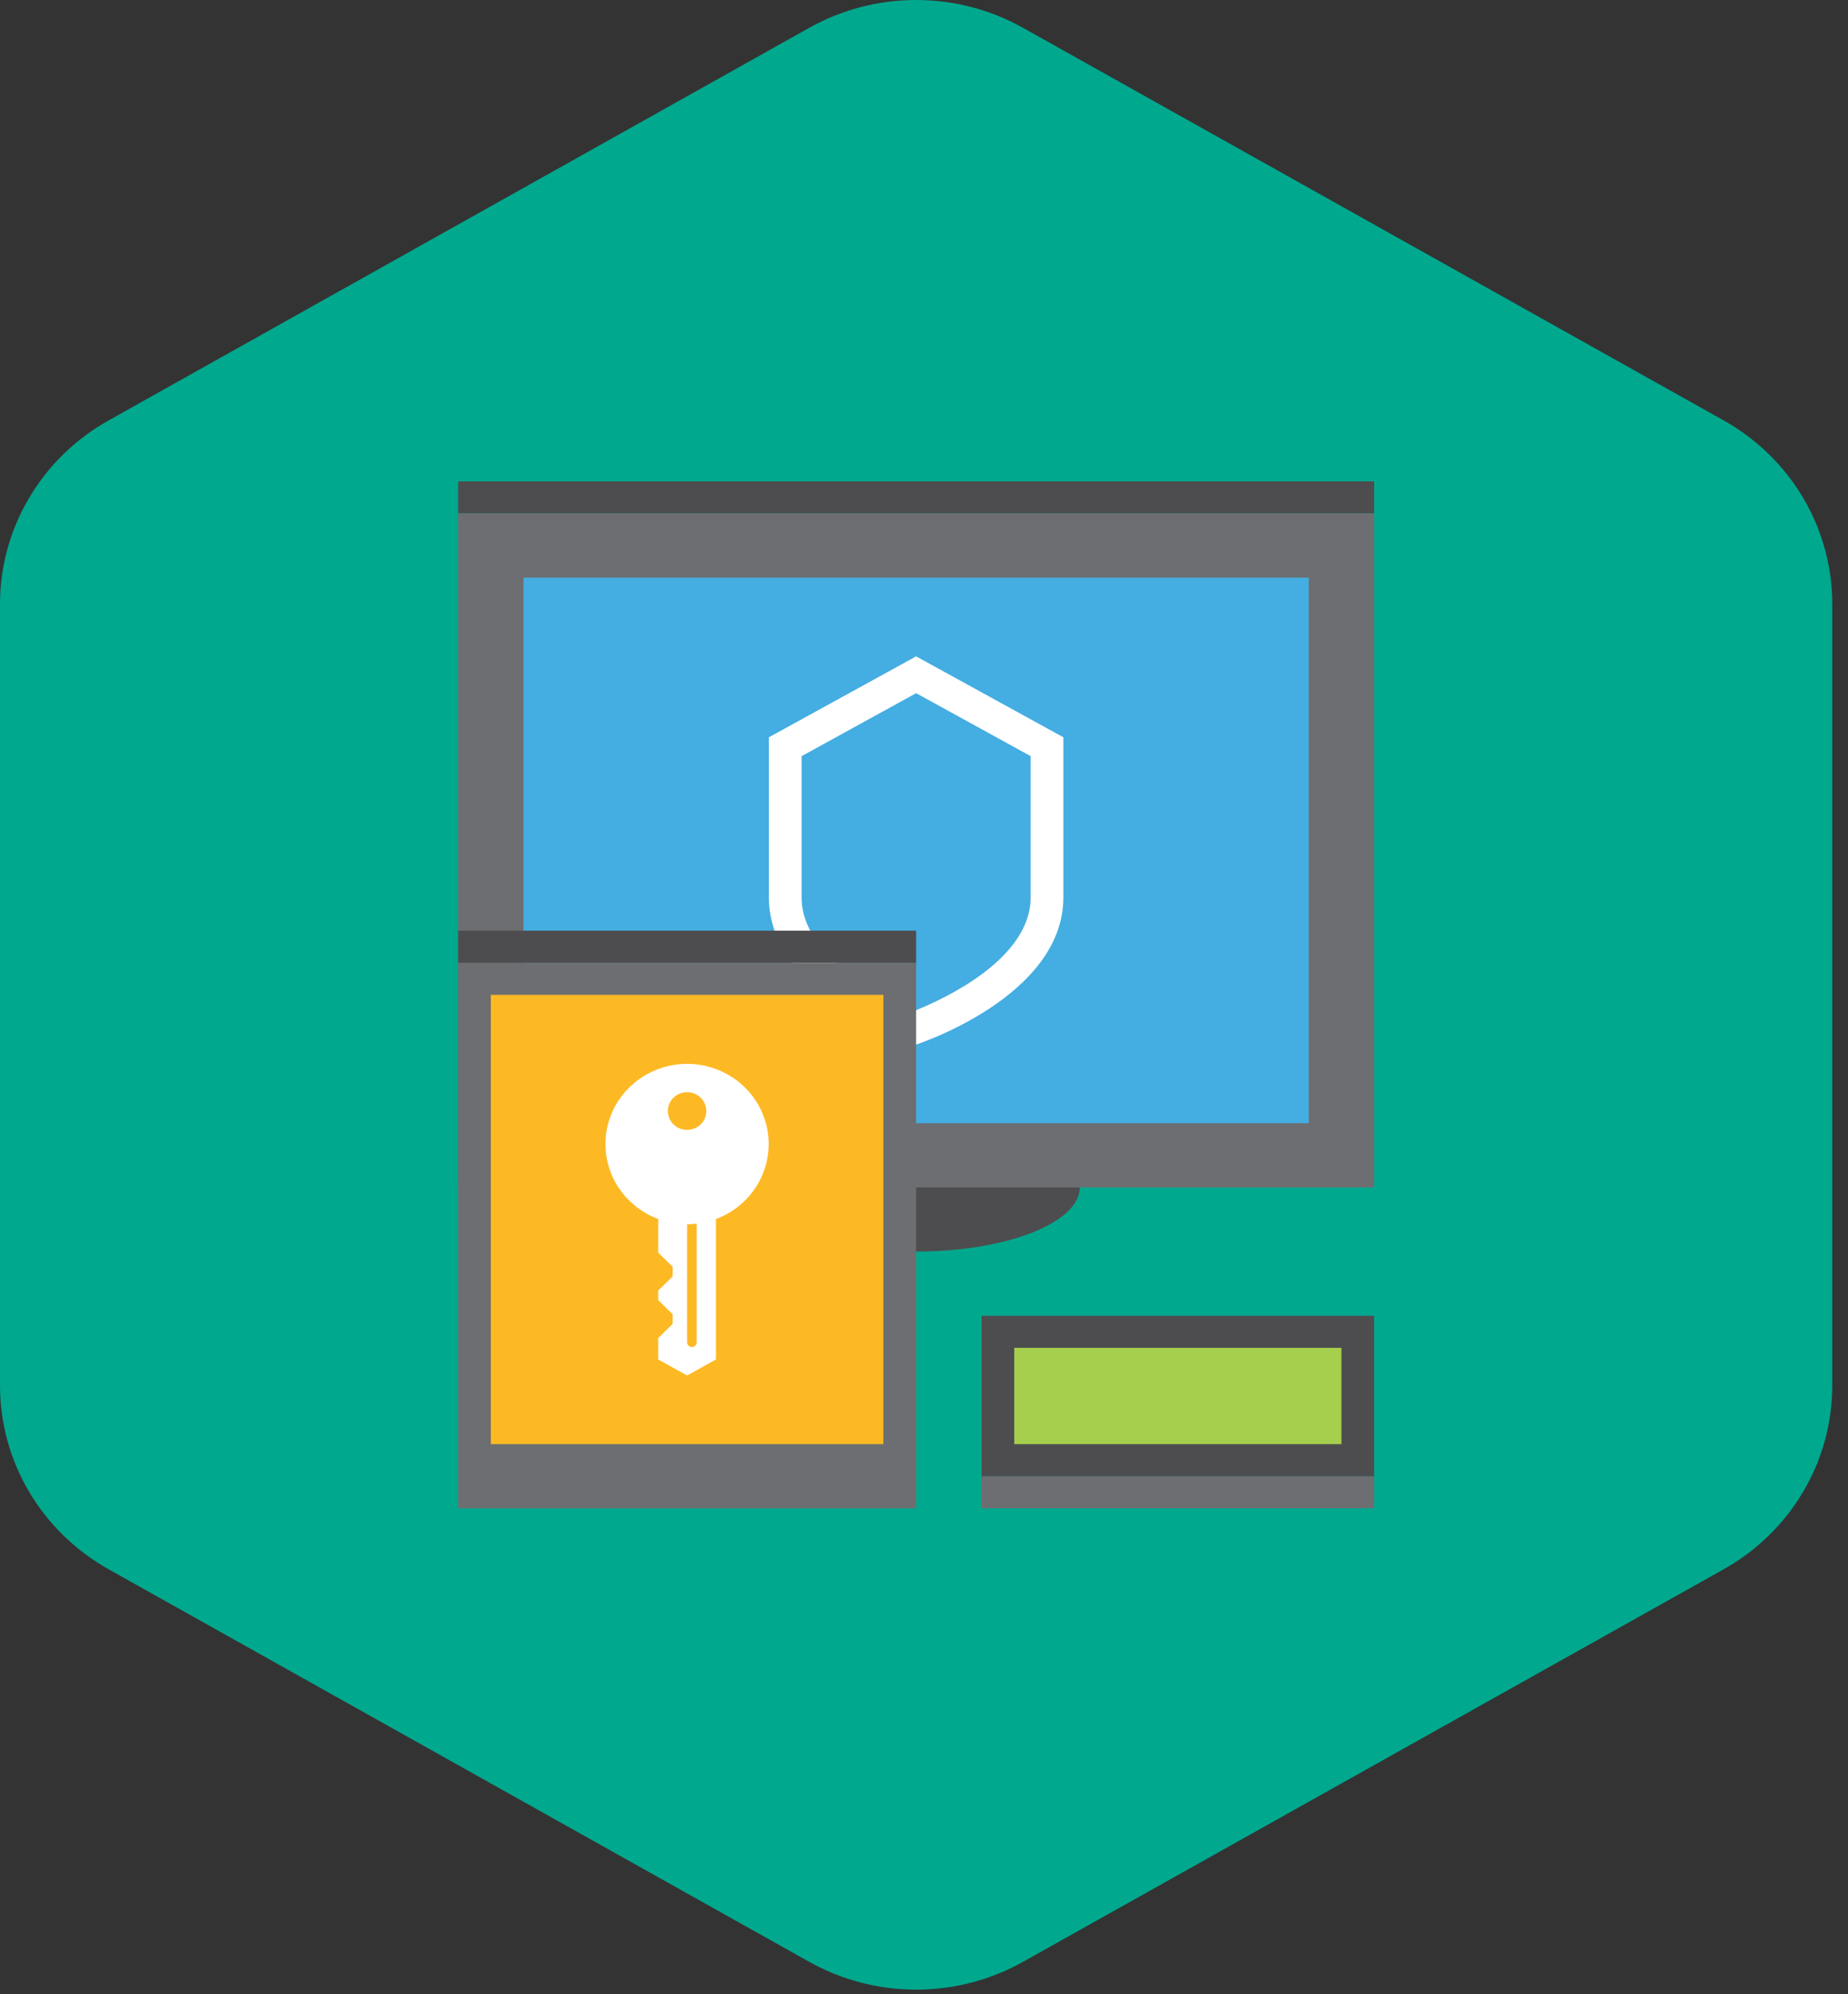 <svg width="38" height="41" viewBox="0 0 38 41" fill="none" xmlns="http://www.w3.org/2000/svg">
<rect x="0" y="0" width="38" height="41" fill="#333333" stroke="none"/>
<path d="M6.40023e-07 12.419V28.485C-0 29.252 0.206 30.006 0.598 30.669C0.991 31.333 1.555 31.882 2.234 32.263L16.638 40.332C17.308 40.708 18.067 40.905 18.838 40.905C19.61 40.905 20.368 40.708 21.038 40.332L35.443 32.263C36.122 31.882 36.686 31.332 37.078 30.669C37.47 30.006 37.677 29.252 37.676 28.485V12.419C37.677 11.653 37.47 10.9 37.078 10.236C36.686 9.573 36.121 9.023 35.443 8.643L21.038 0.573C20.368 0.197 19.61 -0 18.838 -0C18.067 -0 17.308 0.197 16.638 0.573L2.234 8.643C1.555 9.023 0.991 9.573 0.599 10.236C0.206 10.899 -0 11.653 6.40023e-07 12.419Z" fill="#00A88E"/>
<path d="M28.257 9.896H9.419V10.556H28.257V9.896Z" fill="#4D4D4F"/>
<path d="M22.203 24.412C22.203 23.686 20.696 23.092 18.839 23.092C16.981 23.092 15.475 23.686 15.475 24.412C15.475 25.137 16.98 25.731 18.839 25.731C20.697 25.731 22.203 25.137 22.203 24.412Z" fill="#4D4D4F"/>
<path d="M28.257 10.556H9.419V24.412H28.257V10.556Z" fill="#6D6E71"/>
<path d="M26.912 11.876H10.765V23.092H26.912V11.876Z" fill="#44ADE2"/>
<path d="M28.257 30.35H20.184V31.009H28.257V30.35Z" fill="#6D6E71"/>
<path d="M28.257 27.051H20.184V30.35H28.257V27.051Z" fill="#4D4D4F"/>
<path d="M27.584 27.71H20.856V29.69H27.584V27.71Z" fill="#A5CF4C"/>
<path d="M18.838 13.494L15.81 15.158V18.449C15.81 20.495 18.838 21.475 18.838 21.475C18.838 21.475 21.866 20.497 21.866 18.449V15.158L18.838 13.494ZM21.193 18.449C21.193 19.703 19.452 20.52 18.838 20.768C18.223 20.52 16.483 19.706 16.483 18.449V15.546L18.838 14.251L21.193 15.545V18.449Z" fill="white"/>
<path d="M18.838 19.794H9.419V31.01H18.838V19.794Z" fill="#6D6E71"/>
<path d="M18.838 19.133H9.419V19.793H18.838V19.133Z" fill="#4D4D4F"/>
<path d="M18.165 20.453H10.092V29.69H18.165V20.453Z" fill="#FDB924"/>
<path d="M14.128 21.871C13.735 21.872 13.355 22.008 13.053 22.255C12.752 22.502 12.548 22.845 12.477 23.224C12.407 23.604 12.474 23.995 12.667 24.331C12.86 24.666 13.167 24.925 13.535 25.062V25.752L13.832 26.043V26.241L13.535 26.532V26.729L13.832 27.02V27.218L13.535 27.509V27.949L14.128 28.279L14.722 27.949V25.062C15.089 24.925 15.396 24.666 15.589 24.331C15.782 23.995 15.849 23.604 15.779 23.224C15.708 22.845 15.505 22.502 15.203 22.255C14.902 22.008 14.521 21.872 14.128 21.871ZM14.326 27.596C14.326 27.621 14.316 27.646 14.297 27.664C14.278 27.683 14.253 27.693 14.227 27.693C14.201 27.693 14.176 27.683 14.157 27.664C14.139 27.646 14.128 27.621 14.128 27.596V25.17C14.194 25.17 14.26 25.165 14.326 25.157V27.596ZM14.128 23.229C14.05 23.229 13.973 23.207 13.908 23.164C13.843 23.121 13.793 23.061 13.763 22.99C13.733 22.919 13.725 22.841 13.74 22.766C13.755 22.69 13.793 22.621 13.848 22.567C13.904 22.513 13.974 22.476 14.051 22.461C14.128 22.446 14.207 22.454 14.28 22.483C14.352 22.512 14.414 22.562 14.457 22.626C14.501 22.69 14.524 22.765 14.524 22.841C14.524 22.944 14.482 23.043 14.408 23.116C14.334 23.188 14.233 23.229 14.128 23.229Z" fill="white"/>
</svg>
